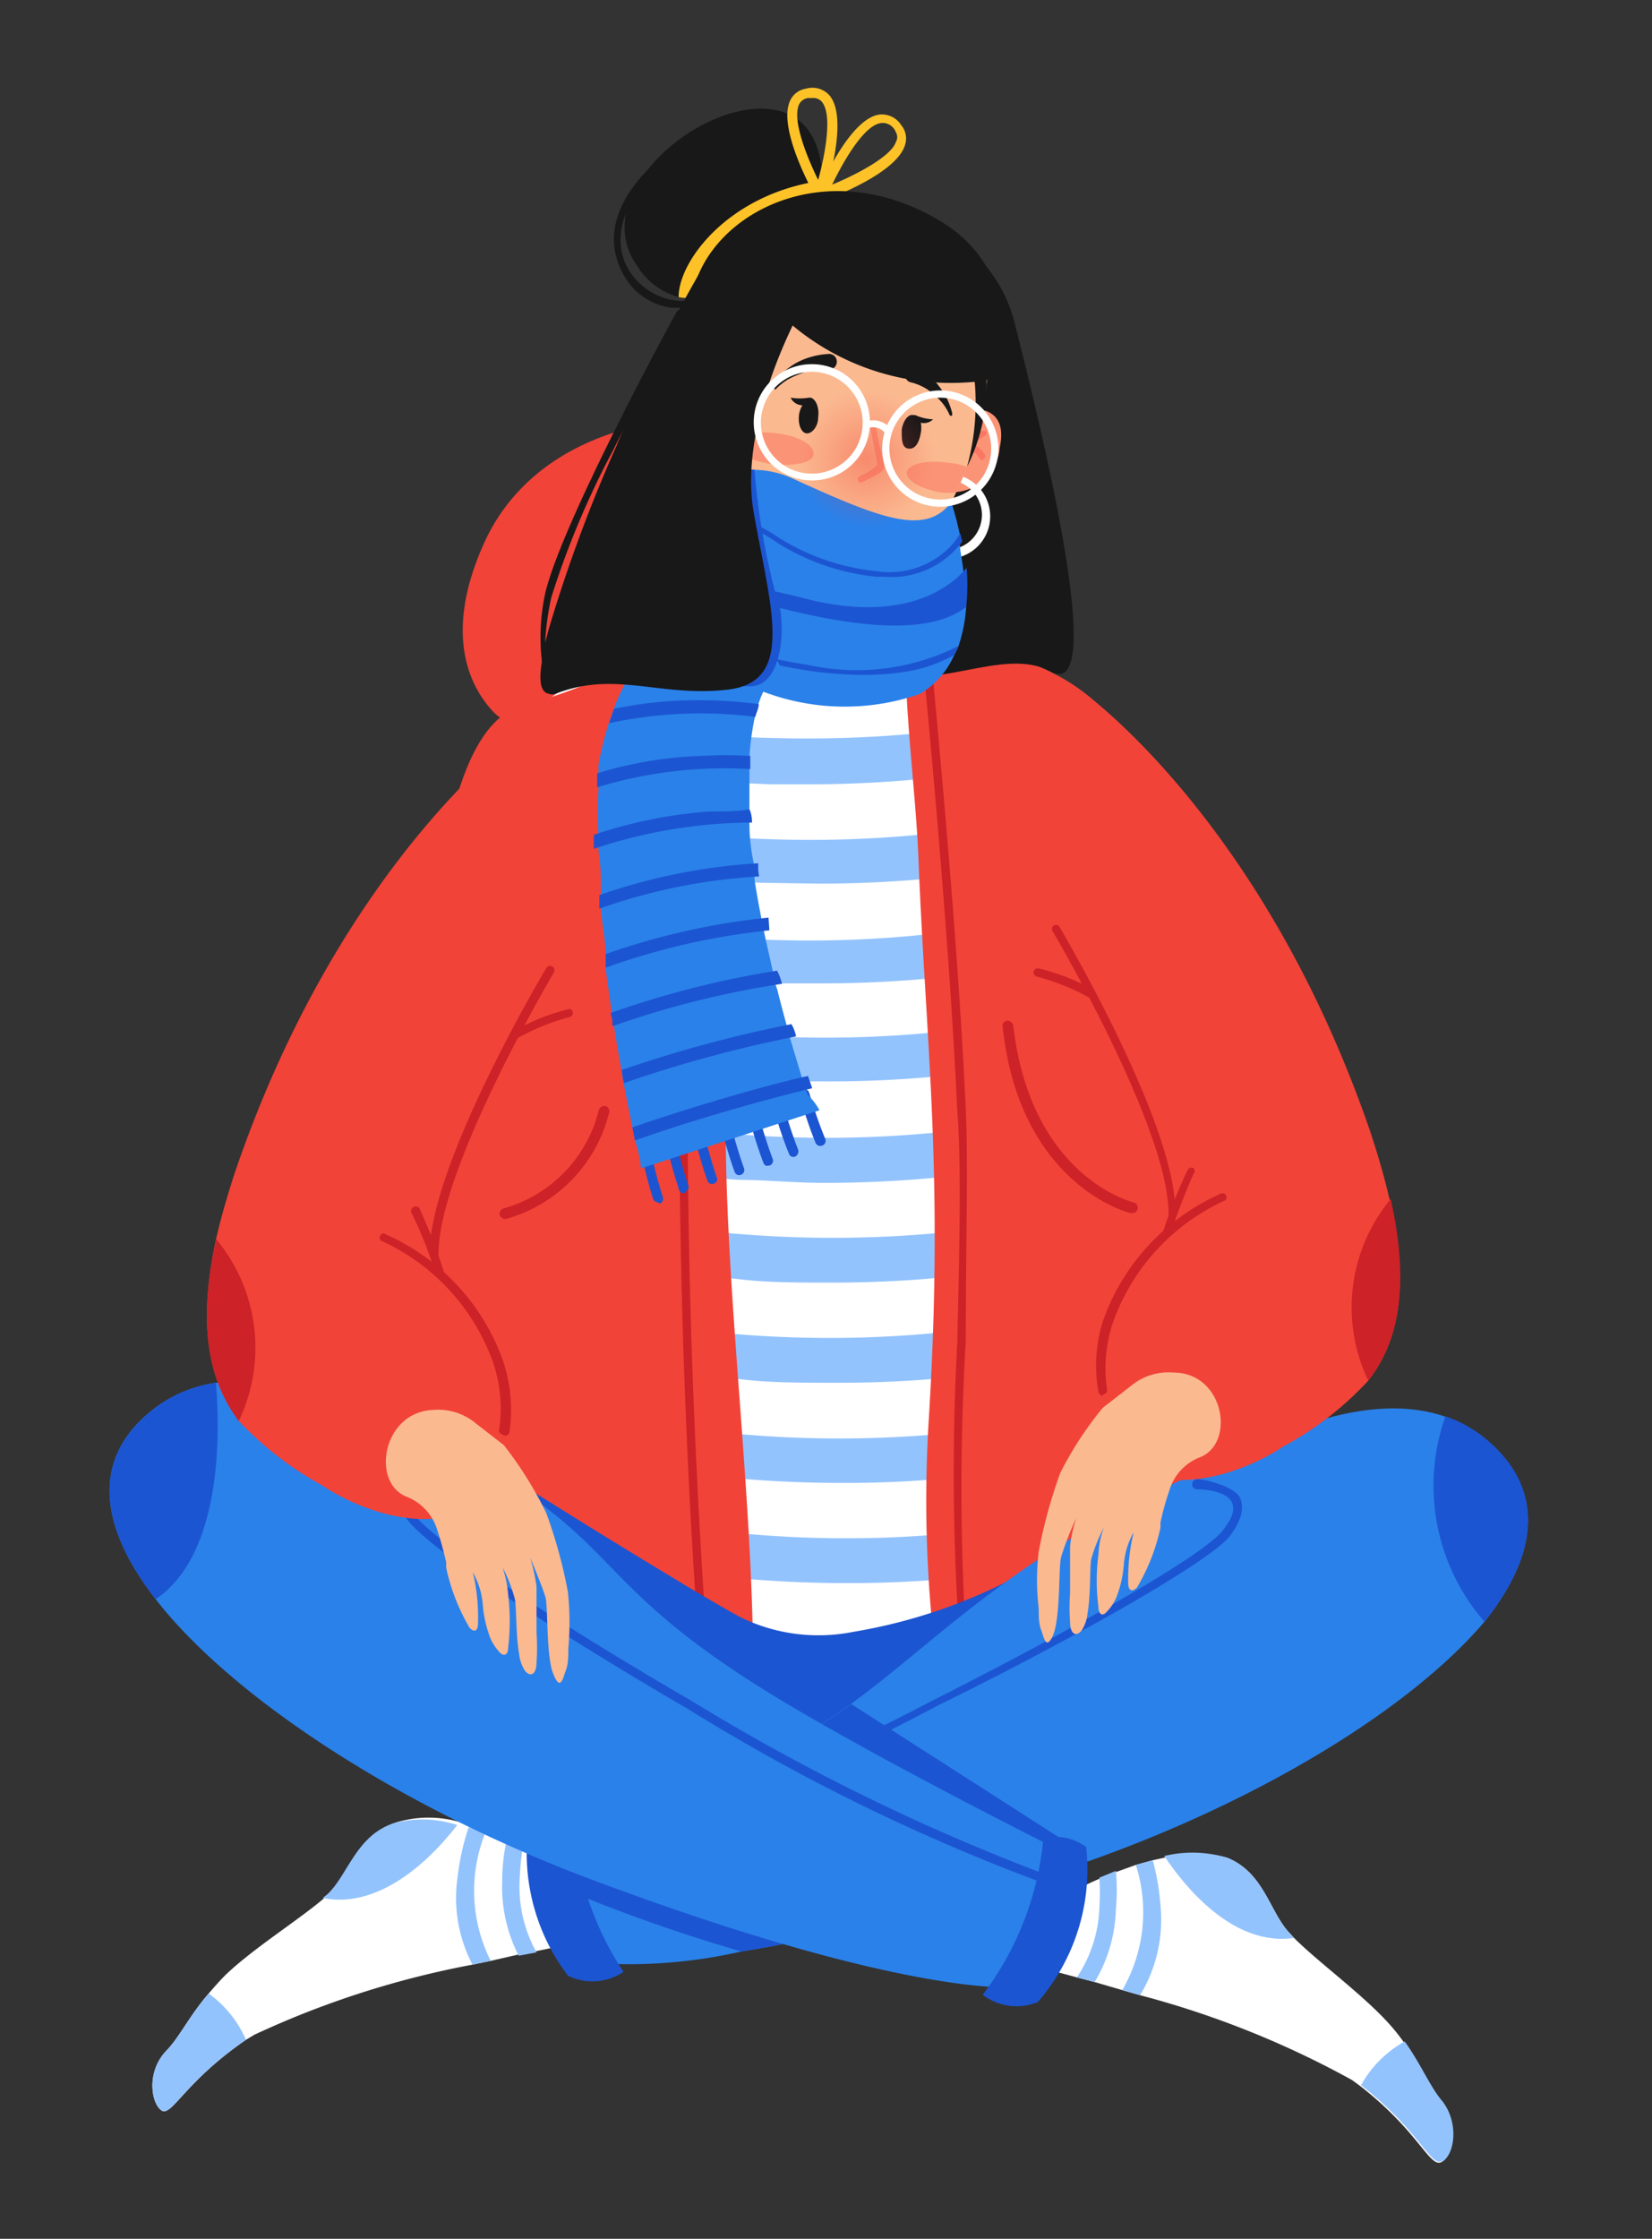 <svg xmlns="http://www.w3.org/2000/svg" xmlns:xlink="http://www.w3.org/1999/xlink" viewBox="0 0 38.95 52.75"><rect x="0" y="0" width="38.95" height="52.75" fill="#333333" stroke="none"/><defs><style>.cls-1{fill:#f24338;}.cls-2{fill:#fff;}.cls-3{fill:#93c3fd;}.cls-4{fill:#cc2228;}.cls-5{fill:#181818;}.cls-6{fill:#fdc228;}.cls-7{fill:#fbb990;}.cls-8{fill:#fb9476;}.cls-9{fill:#fa7764;}.cls-10{fill:#1c55d1;}.cls-11{fill:#2a81ea;}.cls-12{opacity:0.4;fill:url(#Degradado_sin_nombre_3);}</style><radialGradient id="Degradado_sin_nombre_3" cx="20.43" cy="10.8" r="1.63" gradientUnits="userSpaceOnUse"><stop offset="0" stop-color="#f24338"/><stop offset="0.18" stop-color="#f24338" stop-opacity="0.8"/><stop offset="0.59" stop-color="#f24338" stop-opacity="0.38"/><stop offset="0.87" stop-color="#f24338" stop-opacity="0.11"/><stop offset="1" stop-color="#f24338" stop-opacity="0"/></radialGradient></defs><title>bg_load</title><g id="OBJECTS"><path class="cls-1" d="M12.34,17.11a1.12,1.12,0,0,1-.72-.35c-.5-.54-1.21-1.77-.19-4,1.89-4.09,8.81-3.48,10.46-.51,1.17,2.11,2.34,2.53,1.71,3.17S15.79,17.39,12.34,17.11Z"/><path class="cls-2" d="M24.53,41.65h0c-1.5.22-3,.42-4.53.54l-.27,0a28.73,28.73,0,0,1-4.82,0c-.52,0-1-.12-1.56-.22a2.17,2.17,0,0,1-1.75-2.46c.18-1.09.29-2.12.37-3.09L12,36c.08-1.14.1-2.18.11-3.13V32c0-.22,0-.43,0-.64v-.06c0-.72,0-1.36,0-1.93v-.08c0-.12,0-.23,0-.35s0-.22,0-.33c0-.31,0-.6,0-.88v-.69c0-.24,0-.46,0-.67s0-.14,0-.21l0-.35c0-.07,0-.14,0-.21v-.26l0-.13A1.94,1.94,0,0,0,12,25c0-.38-.08-.78-.12-1.19,0-.12,0-.25-.05-.38l-.06-.61c0-.13,0-.26-.05-.39A35,35,0,0,1,11.4,18c.13-1,5.13-3.76,5.13-3.76l3-.09s4.21,1.69,5,2.72h0a2.44,2.44,0,0,1,.35,1A9.61,9.61,0,0,1,25,19.14c0,.34,0,.7,0,1.09s-.05.85-.09,1.3l0,.41c0,.14,0,.27,0,.42l0,.27c0,.25,0,.49,0,.75,0,.08,0,.16,0,.24s0,.11,0,.16,0,.11,0,.16h0a.76.76,0,0,1,0,.15.92.92,0,0,1,0,.16c0,.1,0,.2,0,.3s0,.16,0,.24v.05c0,.05,0,.11,0,.16v0h0a1.48,1.48,0,0,1,0,.21v.26a.49.49,0,0,1,0,.12v.69c0,.24,0,.49,0,.75v.33c0,.12,0,.24,0,.36s0,.5,0,.77v.16a2.17,2.17,0,0,1,0,.26c0,.12,0,.25,0,.37l0,.43c0,.2,0,.4,0,.61a.77.77,0,0,1,0,.15l0,.25c0,.06,0,.11,0,.16V31c0,.12,0,.26.06.39v0l0,.21.06.4,0,.12q.06.35.12.72s0,.08,0,.13,0,.19.05.29c.06.34.12.69.19,1s.15.83.24,1.25.13.69.21,1c.16.81.33,1.62.5,2.4A2.15,2.15,0,0,1,24.53,41.65Z"/><path class="cls-3" d="M24.88,17.87a28.1,28.1,0,0,1-5.83.61l-.83,0A24.78,24.78,0,0,1,14.05,18l.12-.52.12-.52h0a22.6,22.6,0,0,0,4,.43,27.73,27.73,0,0,0,6.24-.54h0A2.44,2.44,0,0,1,24.88,17.87Z"/><path class="cls-3" d="M25,19.14c0,.34,0,.7,0,1.09a27.52,27.52,0,0,1-5.75.59L18,20.8a23.2,23.2,0,0,1-4.15-.49l.24-1a23.8,23.8,0,0,0,4,.46A27.07,27.07,0,0,0,25,19.14Z"/><path class="cls-3" d="M24.82,21.53l0,.41c0,.14,0,.27,0,.42l0,.27a27.67,27.67,0,0,1-5.46.54c-.51,0-1,0-1.41,0a23.11,23.11,0,0,1-4.15-.53l.25-1a22.24,22.24,0,0,0,4,.5A26.44,26.44,0,0,0,24.82,21.53Z"/><path class="cls-3" d="M24.65,23.94h0a.76.76,0,0,1,0,.15.92.92,0,0,1,0,.16c0,.1,0,.2,0,.3s0,.16,0,.24v.05c0,.05,0,.11,0,.16v0a27.46,27.46,0,0,1-5.21.48c-.62,0-1.19,0-1.7-.05a22.83,22.83,0,0,1-4.14-.57l.26-1h0s.42.1,1.11.22a26.1,26.1,0,0,0,2.86.32A26.85,26.85,0,0,0,24.65,23.94Z"/><path class="cls-3" d="M24.59,27.07c0-.26,0-.51,0-.75a26.79,26.79,0,0,1-7,.42,22.68,22.68,0,0,1-4-.58l-.14.51-.14.51a23.06,23.06,0,0,0,4.14.62c.59,0,1.26.07,2,.07a27.56,27.56,0,0,0,5.08-.47Zm-10.93-.91-.14.51.14-.51Z"/><path class="cls-3" d="M24.69,29.75a27.23,27.23,0,0,1-5.07.47c-.84,0-1.61,0-2.27-.09a25.65,25.65,0,0,1-4.14-.65l.15-.51.14-.51h0a24.62,24.62,0,0,0,4,.62,26.9,26.9,0,0,0,7.17-.39,2.17,2.17,0,0,1,0,.26c0,.12,0,.25,0,.37Z"/><path class="cls-3" d="M25,32.07a26.65,26.65,0,0,1-5.23.51c-1,0-1.83,0-2.57-.12a23.6,23.6,0,0,1-4.12-.69l.29-1h0a22.73,22.73,0,0,0,3.95.66A26.68,26.68,0,0,0,24.82,31c0,.12,0,.26.06.39v0l0,.21Z"/><path class="cls-3" d="M25.37,34.37a26.14,26.14,0,0,1-5.52.57c-1.07,0-2-.06-2.85-.14a23.84,23.84,0,0,1-4.12-.74l.3-1a24.93,24.93,0,0,0,3.95.7,26.62,26.62,0,0,0,8.05-.42C25.24,33.67,25.3,34,25.37,34.37Z"/><path class="cls-3" d="M25.82,36.66A26.39,26.39,0,0,1,20,37.3a28.28,28.28,0,0,1-3.14-.17,23.84,23.84,0,0,1-4.11-.78l.16-.5.16-.51h0a23,23,0,0,0,3.94.74,26.37,26.37,0,0,0,8.64-.46C25.67,36,25.74,36.31,25.82,36.66Z"/><path class="cls-1" d="M17.75,40.23c.1-4.37-.65-9.45-.64-13.81,0-3.92.29-7.8.29-11.72a5,5,0,0,0-1.34.23,12.47,12.47,0,0,1-3.8,1.71c-2.74.89-2.23,11-2.06,16.68s.1,9.25,5.49,9.94c.5.07,1,.12,1.49.17C17.18,42.14,17.72,41.52,17.75,40.23Z"/><path class="cls-4" d="M11.91,28.72a.14.14,0,0,1-.13-.1.13.13,0,0,1,.1-.15,3.2,3.2,0,0,0,2.24-2.32.14.14,0,0,1,.16-.09.13.13,0,0,1,.08.16,3.46,3.46,0,0,1-2.43,2.5Z"/><path class="cls-4" d="M16.61,39.37a.1.1,0,0,1-.1-.1,182.35,182.35,0,0,1-.24-23,.1.1,0,0,1,.19,0,182.08,182.08,0,0,0,.25,23,.11.11,0,0,1-.1.11Z"/><path class="cls-1" d="M27.1,20.6c.13-4-1.81-5.09-5.69-5.67h0a12.26,12.26,0,0,0,0,2c.07,1.06.19,2.12.24,3.18.17,4.45.61,7.47.25,13.3-.27,4.39.43,6.69.56,10a6.51,6.51,0,0,0,5-3C29.42,37,27,24.64,27.1,20.6Z"/><path class="cls-4" d="M26.64,28.58h0s-2.6-.64-3-4.39a.12.12,0,0,1,.11-.14.14.14,0,0,1,.14.11c.41,3.58,2.82,4.17,2.84,4.17a.13.13,0,0,1,0,.25Z"/><path class="cls-4" d="M22.71,38.65a.1.1,0,0,1-.09-.08,56.68,56.68,0,0,1-.05-6.93c.05-2.18.1-4.23,0-5.47-.19-4.2-.76-10.06-.77-10.12a.1.1,0,0,1,.09-.1A.09.09,0,0,1,22,16c0,.06.58,5.93.77,10.13.06,1.24,0,3.3,0,5.48a58.56,58.56,0,0,0,0,6.89.1.1,0,0,1-.08.12Z"/><path class="cls-5" d="M19.19,5.68l-1.91.69S16.71,7.16,16,7a1.69,1.69,0,0,1-1-.77c-1.16-1.69,1.64-4,3.32-3.63.83.19,1.05.94,1.07,1.65A5.41,5.41,0,0,1,19.19,5.68Z"/><path class="cls-6" d="M19.19,5.68l-1.91.69S16.71,7.16,16,7c0-.88,1.23-2.47,3.43-2.75A5.41,5.41,0,0,1,19.19,5.68Z"/><path class="cls-6" d="M19.32,4.68a.11.11,0,0,1-.1-.06c-.09-.16-.89-1.62-.59-2.25A.49.49,0,0,1,19,2.09a.54.54,0,0,1,.55.15c.47.53-.05,2.17-.11,2.36a.13.13,0,0,1-.11.08Zm-.16-2.37h-.11a.28.28,0,0,0-.21.15c-.17.37.19,1.25.45,1.78.16-.58.35-1.55.08-1.85A.26.26,0,0,0,19.16,2.31Z"/><path class="cls-6" d="M19.35,4.69a.09.09,0,0,1-.08,0,.14.14,0,0,1,0-.13c.08-.18.76-1.76,1.46-1.86a.54.54,0,0,1,.52.25.49.49,0,0,1,.09.46c-.19.67-1.74,1.25-1.91,1.31ZM20.77,2.9h0c-.4.05-.89.91-1.15,1.45.54-.22,1.39-.66,1.5-1a.23.23,0,0,0,0-.24A.33.33,0,0,0,20.77,2.9Z"/><path class="cls-5" d="M15.82,7.25a1.52,1.52,0,0,1-1.18-.9c-.69-1.45,1-2.67,1-2.68a.07.07,0,0,1,.11,0,.07.07,0,0,1,0,.1S14.14,5,14.78,6.28A1.53,1.53,0,0,0,16.66,7a.06.06,0,0,1,.09,0s0,.08-.05.1A2.08,2.08,0,0,1,15.82,7.25Z"/><path class="cls-5" d="M21.34,7.42s.74,3.13-.29,5.15-2.07,2.57-.59,3.2,3.17-.57,4.31.05c1.36.75-.17-5.55-.85-8.22s-4-3-4-3Z"/><path class="cls-5" d="M23.31,9.67s1.33-3-1.17-4.48-5-.35-5.68,1.3a2.61,2.61,0,0,0,.36,2.74Z"/><path class="cls-7" d="M19,16.1a1,1,0,0,0,1.23-.36l.15-1.29.09-.75,0-.11-.33,0-2.44-.7-.33,1.55-.16.73A3.64,3.64,0,0,0,19,16.1Z"/><path class="cls-5" d="M20.41,14.45a5.25,5.25,0,0,1-3,0h0l.34-1.54,2.44.7.33,0,0,.11Z"/><path class="cls-8" d="M22.4,9.69s1.45-.42,1.17.86a1.13,1.13,0,0,1-1.67.91Z"/><path class="cls-2" d="M21.36,12a1,1,0,1,0,1.34-.77h0c-.07,0-.08.07-.09.13a.82.82,0,1,1-1.09.65.79.79,0,0,1,.28-.5l.12-.09a.43.43,0,0,1-.11-.12l-.11.09A.93.93,0,0,0,21.36,12Z"/><path class="cls-9" d="M22.57,11.05h0A.08.08,0,0,1,22.5,11a1.3,1.3,0,0,1,.64-.85s.09,0,.1,0a.08.08,0,0,1,0,.11,1.1,1.1,0,0,0-.55.74A.08.08,0,0,1,22.57,11.05Z"/><path class="cls-9" d="M23.08,10.78a.05.05,0,0,1,0,0,.31.31,0,0,0-.24-.16.08.08,0,1,1,0-.16.47.47,0,0,1,.37.24.07.07,0,0,1,0,.1A.07.07,0,0,1,23.08,10.78Z"/><path class="cls-7" d="M23.2,9.51A8.58,8.58,0,0,1,22.8,11c-.08.21-.17.41-.26.61C21.9,13,21,14,20.25,14.05a3,3,0,0,1-3.12-1.94,3.42,3.42,0,0,1-.27-.9c0-.05,0-.1,0-.15a16.1,16.1,0,0,1,.21-3.82c.95-1.42,3-1,4.18-.84S23.61,7.18,23.2,9.51Z"/><path class="cls-8" d="M19.93,13.24a.92.92,0,0,1-.4-.16.08.08,0,0,1,0-.11.08.08,0,0,1,.11,0,.79.79,0,0,0,.36.12.93.93,0,0,0,.38,0,.07.07,0,0,1,.1,0s0,.08-.05.1a1.15,1.15,0,0,1-.45,0Z"/><path class="cls-10" d="M15.52,28.33a.13.13,0,0,1-.12-.08,9.8,9.8,0,0,1-.29-1.15A.12.12,0,0,1,15.2,27a.12.12,0,0,1,.14.09,10.05,10.05,0,0,0,.29,1.12.12.12,0,0,1-.08.15Z"/><path class="cls-10" d="M16.15,28.11A.12.12,0,0,1,16,28a11.71,11.71,0,0,1-.31-1.14.12.12,0,0,1,.09-.14.13.13,0,0,1,.15.09,8.9,8.9,0,0,0,.3,1.12.12.12,0,0,1-.08.15Z"/><path class="cls-10" d="M16.79,27.9a.12.12,0,0,1-.11-.08,8.25,8.25,0,0,1-.32-1.14.11.11,0,0,1,.09-.14.13.13,0,0,1,.14.09,10,10,0,0,0,.31,1.11.11.11,0,0,1-.07.15Z"/><path class="cls-10" d="M17.43,27.69a.12.12,0,0,1-.11-.08c-.19-.52-.33-1.11-.34-1.13a.12.12,0,0,1,.09-.15.12.12,0,0,1,.14.09s.15.6.33,1.1a.12.12,0,0,1-.07.16Z"/><path class="cls-10" d="M18.07,27.47A.12.12,0,0,1,18,27.4c-.2-.52-.35-1.11-.36-1.13a.13.13,0,0,1,.09-.15.12.12,0,0,1,.14.09s.16.6.35,1.1a.12.12,0,0,1-.07.15Z"/><path class="cls-10" d="M18.71,27.26a.11.11,0,0,1-.11-.08,9,9,0,0,1-.37-1.12.12.12,0,0,1,.08-.15.13.13,0,0,1,.15.09s.16.59.36,1.09a.14.14,0,0,1-.07.16Z"/><path class="cls-10" d="M19.35,27a.12.12,0,0,1-.12-.07c-.21-.51-.37-1.09-.38-1.12a.12.12,0,0,1,.08-.15.13.13,0,0,1,.15.09s.17.59.38,1.09a.12.12,0,0,1-.07.15Z"/><path class="cls-11" d="M22.78,14.3a3.66,3.66,0,0,1-.18.92,2,2,0,0,1-.1.21h0a2,2,0,0,1-.81.92,5.41,5.41,0,0,1-4-.18h0L17.27,16l-.33-.19a2.85,2.85,0,0,1-1.43-2.12c0-.06,0-.13,0-.19a4.33,4.33,0,0,1,.15-1.41l0-.07a4.48,4.48,0,0,1,.23-.63A5.23,5.23,0,0,1,17,11.07a3.43,3.43,0,0,1,.79,0,2.24,2.24,0,0,1,.91.21c2.07.94,3.12,1.36,3.73.55,0,0,.1.3.2.76a1.77,1.77,0,0,0,0,.2c0,.19.06.41.08.63A4.71,4.71,0,0,1,22.78,14.3Z"/><path class="cls-10" d="M22.69,12.75a1.13,1.13,0,0,1-.1.13,2.07,2.07,0,0,1-1.73.71h-.18a5.38,5.38,0,0,1-2.35-.8,3.79,3.79,0,0,0-2.68-.64v-.07l0-.06h0a3.91,3.91,0,0,1,2.73.66,5.37,5.37,0,0,0,2.3.78,2,2,0,0,0,1.79-.65,1.84,1.84,0,0,0,.17-.25A1.77,1.77,0,0,0,22.69,12.75Z"/><path class="cls-10" d="M22.6,15.22a2,2,0,0,1-.1.21h0a3.42,3.42,0,0,1-1.24.41,6.09,6.09,0,0,1-.88.06,9.08,9.08,0,0,1-1.33-.1,14.66,14.66,0,0,1-2.64-.67l.05-.13a13.57,13.57,0,0,0,2.61.67A5.34,5.34,0,0,0,22.6,15.22Z"/><path class="cls-11" d="M19.32,26.16l-4.21,1.37s0-.25-.14-.66l-.06-.31c-.06-.29-.13-.65-.2-1a2.87,2.87,0,0,1-.05-.31c-.06-.32-.12-.68-.18-1.05,0-.1,0-.2-.05-.31l-.15-1.05c0-.11,0-.21,0-.32,0-.36-.08-.72-.11-1.07l0-.32c0-.37,0-.74-.06-1.09v-.33a10.19,10.19,0,0,1,0-1.12q0-.18,0-.33l0-.23a7.36,7.36,0,0,1,.23-.95l.12-.34a3.75,3.75,0,0,1,2.31-2.34,2.22,2.22,0,0,1,1.63,1.32,2.15,2.15,0,0,0-.53.91c0,.1-.06.2-.08.3a6.22,6.22,0,0,0-.12.92c0,.1,0,.2,0,.31,0,.3,0,.62,0,.95,0,.1,0,.21,0,.31q0,.48.12,1c0,.11,0,.21,0,.31.05.32.11.65.18,1l.06.3c.07.33.15.65.22,1,0,.1.05.2.08.3.08.33.17.65.25.95,0,.1.06.2.08.29l.28.93.1.29C19.25,26,19.32,26.16,19.32,26.16Z"/><path class="cls-10" d="M17.89,16.59c0,.1-.06.2-.08.3a10.26,10.26,0,0,0-3.45.15l.12-.34a9.38,9.38,0,0,1,1.86-.2A10.66,10.66,0,0,1,17.89,16.59Z"/><path class="cls-10" d="M17.69,17.81c0,.1,0,.2,0,.31a10.35,10.35,0,0,0-3.61.43q0-.18,0-.33a9.55,9.55,0,0,1,2.45-.41A10.78,10.78,0,0,1,17.69,17.81Z"/><path class="cls-10" d="M17.73,19.38A11.92,11.92,0,0,0,14,20v-.33a11,11,0,0,1,2.72-.55c.35,0,.67,0,.95-.05C17.72,19.17,17.73,19.28,17.73,19.38Z"/><path class="cls-10" d="M17.9,20.65a13.59,13.59,0,0,0-3.77.76l0-.32a13.85,13.85,0,0,1,3.75-.75C17.87,20.45,17.88,20.55,17.9,20.65Z"/><path class="cls-10" d="M18.14,21.92a16.4,16.4,0,0,0-3.86.88c0-.11,0-.21,0-.32a16.62,16.62,0,0,1,3.84-.86Z"/><path class="cls-10" d="M18.44,23.18a21.78,21.78,0,0,0-4,1c0-.1,0-.2-.05-.31a22.26,22.26,0,0,1,3.93-1C18.39,23,18.41,23.08,18.44,23.18Z"/><path class="cls-10" d="M18.77,24.42a30.3,30.3,0,0,0-4.06,1.1,2.87,2.87,0,0,1-.05-.31,30.3,30.3,0,0,1,4-1.08C18.72,24.23,18.75,24.33,18.77,24.42Z"/><path class="cls-10" d="M19.15,25.64c-1,.24-2.65.69-4.18,1.23l-.06-.31c1.52-.52,3.19-1,4.14-1.21Z"/><path class="cls-10" d="M17.65,16.17h-.1a.56.56,0,0,1-.28-.17c-.72-.78-.91-3.86-.91-3.86A4,4,0,0,1,17,11.07a3.43,3.43,0,0,1,.79,0A16.33,16.33,0,0,0,18.29,14C18.55,14.53,18.51,16.22,17.65,16.17Z"/><path class="cls-10" d="M22.78,14.3c-1.05.82-3.36.35-5.46-.27a9.11,9.11,0,0,0-1.81-.35c0-.06,0-.13,0-.19a24,24,0,0,1,3.66.66c2.25.51,3.28-.36,3.62-.77A4.71,4.71,0,0,1,22.78,14.3Z"/><path class="cls-5" d="M21.26,10.13c0,.23,0,.42.16.44s.25-.14.29-.37a.64.64,0,0,0,0-.24A.31.31,0,0,0,22,9.88a1.13,1.13,0,0,1-.42-.1h-.05C21.42,9.75,21.29,9.91,21.26,10.13Z"/><path class="cls-5" d="M21.55,9.77h0Z"/><path class="cls-8" d="M22.8,11c-.08.21-.17.41-.26.61l-.31,0c-.5-.07-.87-.29-.85-.48s.45-.3.95-.23A1.71,1.71,0,0,1,22.8,11Z"/><path class="cls-8" d="M19.18,10.7c0,.2-.46.3-1,.23s-.88-.29-.85-.49.46-.3,1-.23S19.2,10.5,19.18,10.7Z"/><path class="cls-7" d="M17.12,9.44A.49.49,0,0,0,16.91,9c-.38-.28-.89-.43-1.14.07-.47.93.38,2.18,1.12,2Z"/><path class="cls-8" d="M17.27,11l0,0a.38.38,0,0,1-.13.09.82.82,0,0,1-.24.1c0-.05,0-.1,0-.15L17,11l.14-.09.05,0a.06.06,0,0,1,.09,0A.09.09,0,0,1,17.27,11Z"/><path class="cls-8" d="M16.56,10.4a.08.08,0,0,1-.07-.08,1.27,1.27,0,0,0-.38-1,.08.08,0,1,1,.1-.12,1.4,1.4,0,0,1,.44,1.09.08.08,0,0,1-.08.08Z"/><path class="cls-8" d="M16.06,10s0,0,0,0a.08.08,0,0,1,0-.11.56.56,0,0,1,.48-.13.08.08,0,0,1,.05.1.07.07,0,0,1-.09.05.45.45,0,0,0-.34.1Z"/><path class="cls-8" d="M20.29,11.37a.09.09,0,0,1-.07-.06.11.11,0,0,1,.05-.09,1.44,1.44,0,0,0,.41-.26c0-.14-.13-.71-.17-.92a.08.08,0,0,1,.06-.09h0a.07.07,0,0,1,.09.06c0,.22.16.82.18.94s0,.16-.51.41Zm.39-.4Z"/><path class="cls-5" d="M19.29,9.84c0,.22-.16.39-.28.37s-.2-.21-.17-.44a.53.53,0,0,1,.08-.22.32.32,0,0,1-.28-.18,1.35,1.35,0,0,0,.43,0h.05C19.25,9.42,19.32,9.62,19.29,9.84Z"/><path class="cls-5" d="M19.12,9.4h0Z"/><path class="cls-5" d="M22.39,9.78a1.2,1.2,0,0,0-.16-.27A1.61,1.61,0,0,0,22,9.28a1.1,1.1,0,0,0-.25-.17,1.25,1.25,0,0,0-.27-.1h0a.17.17,0,0,1-.13-.22.19.19,0,0,1,.22-.14l0,0a1.5,1.5,0,0,1,.32.19,1.52,1.52,0,0,1,.25.26,1.66,1.66,0,0,1,.19.3,1.85,1.85,0,0,1,.12.33s0,.05,0,.06a.05.05,0,0,1-.05,0Z"/><path class="cls-5" d="M18.16,9.1a1.8,1.8,0,0,1,.26-.29,2.43,2.43,0,0,1,.32-.24,1.61,1.61,0,0,1,.38-.16,1.85,1.85,0,0,1,.41-.07.18.18,0,0,1,.2.17.19.19,0,0,1-.17.2h0a1.93,1.93,0,0,0-.34,0,1.35,1.35,0,0,0-.33.09,2,2,0,0,0-.33.15,1.56,1.56,0,0,0-.28.23h0a0,0,0,0,1-.07-.07Z"/><path class="cls-5" d="M18.07,7.07A5.82,5.82,0,0,0,22.93,9c1.84-.05.25-2.92-2.49-3.08S18.07,7.07,18.07,7.07Z"/><path class="cls-5" d="M22.94,8.65A5.67,5.67,0,0,1,22.8,11a4.3,4.3,0,0,0,.45-2.22C23.05,7.9,22.94,8.65,22.94,8.65Z"/><path class="cls-5" d="M19,7.07s-1.62,2.77-1.23,5,1,4-.62,4.18-2.64-.46-4.06.1h0l0,0-.1,0c-.25,0-.3-.29-.2-.84,0-.19.08-.41.14-.66a35.24,35.24,0,0,1,1.59-4.31C15,9.38,15.54,8.19,16,7.32c.17-.32.33-.6.46-.83,1.47-2.4,4.74-1.73,4.74-1.73Z"/><path class="cls-5" d="M16.1,7.42S15.26,9,14.46,10.6A20.29,20.29,0,0,0,13,14.07a6,6,0,0,0-.13.84,3.05,3.05,0,0,0,.2,1.45l0,0-.1,0a2.29,2.29,0,0,1-.2-.84A4.92,4.92,0,0,1,12.85,14c.37-1.64,3-6.48,3.12-6.68a0,0,0,0,1,0,0,.09.09,0,0,1,.07,0A.07.07,0,0,1,16.1,7.42Z"/><path class="cls-12" d="M20.91,9a1.78,1.78,0,0,0-2.27,1.41A2,2,0,0,0,21,13C22.09,12.76,22.82,9.29,20.91,9Z"/><path class="cls-2" d="M19.14,11.32A1.37,1.37,0,1,1,20.51,10,1.36,1.36,0,0,1,19.14,11.32Zm0-2.56a1.2,1.2,0,1,0,1.2,1.2A1.2,1.2,0,0,0,19.14,8.76Z"/><path class="cls-2" d="M22.17,11.94a1.37,1.37,0,1,1,1.37-1.37A1.38,1.38,0,0,1,22.17,11.94Zm0-2.57a1.2,1.2,0,1,0,1.2,1.2A1.2,1.2,0,0,0,22.17,9.37Z"/><path class="cls-2" d="M20.88,10.22a.36.36,0,0,0-.42-.13l-.06-.15a.52.52,0,0,1,.62.19Z"/><path class="cls-10" d="M23.05,41.58c-.38.27-.9,1.09-1.8,1.38-5.14,1.63-9.93-1.54-9.93-1.54a5.23,5.23,0,0,1,.36-3.59.5.5,0,0,1,0-.45l-2.26-4.2c.06,0,3.55,2.25,6.14,3.81h0c.74.45,1.41.85,1.91,1.12a4.18,4.18,0,0,0,2.64.34,12.65,12.65,0,0,0,3.58-1.16S28,34.72,29.12,34.8C30,34.87,26.87,39.61,23.05,41.58Z"/><path class="cls-2" d="M13.38,45.82l-.73.15-.42.08-.66.15-.43.09A21.58,21.58,0,0,0,6,47.94l-.2.12c-1.46,1-1.76,1.84-2,1.66s-.35-.91.12-1.4c.32-.33.54-.82,1-1.35.12-.14.25-.29.4-.44.67-.64,1.75-1.31,2.35-1.83l.11-.09c.49-.46.68-1.4,1.59-1.68a2.65,2.65,0,0,1,1.47,0l.27.07.39.14.49.21.38.19c.27.14.44.25.44.25Z"/><path class="cls-3" d="M10.78,43c-.53.69-1.76,2-3.17,1.72l.11-.09c.49-.46.68-1.4,1.59-1.68A2.65,2.65,0,0,1,10.78,43Z"/><path class="cls-3" d="M5.8,48.06c-1.46,1-1.76,1.84-2,1.66s-.35-.91.12-1.4c.32-.33.54-.82,1-1.35A2.65,2.65,0,0,1,5.8,48.06Z"/><path class="cls-3" d="M12.65,46l-.42.08a3.56,3.56,0,0,1-.39-1.75,4.55,4.55,0,0,1,.09-.9l.38.19a7,7,0,0,0-.06.72A3.16,3.16,0,0,0,12.65,46Z"/><path class="cls-3" d="M11.44,43.19l-.39-.14a5.78,5.78,0,0,0-.26,1.17,3.38,3.38,0,0,0,.35,2.07l.43-.09A3.67,3.67,0,0,1,11.44,43.19Z"/><path class="cls-11" d="M35,38.21C33,40.56,28.71,43,24.07,44.37c-1.61.49-3,.85-4.17,1.12-.93.22-1.73.38-2.42.49a12,12,0,0,1-3.64.26s-1.65-.53-.94-3.19a30.15,30.15,0,0,0,5.53-1.91,11.43,11.43,0,0,0,1.35-.79l.28-.2c2.25-1.64,4.16-3.88,9.22-5.89,0,0,2.64-1.61,4.77-.89a3.09,3.09,0,0,1,.89.48C36.48,35.06,36.27,36.62,35,38.21Z"/><path class="cls-10" d="M25.53,43.65l-1,.14-6.09-2.65a11.43,11.43,0,0,0,1.35-.79l.28-.2Z"/><path class="cls-10" d="M19.9,45.49c-.93.22-1.73.38-2.42.49a38.91,38.91,0,0,1-4.27-1.51l.16-1.2Z"/><path class="cls-10" d="M35,38.21a4.88,4.88,0,0,1-.92-4.84,3.09,3.09,0,0,1,.89.48C36.48,35.06,36.27,36.62,35,38.21Z"/><path class="cls-10" d="M13.16,43.84a46.61,46.61,0,0,0,8.92-3.64c3-1.47,6.39-3.36,6.91-4,.28-.37.36-.68.24-.92s-.76-.42-1-.43a.12.12,0,0,0-.12.12h0a.11.11,0,0,0,.11.12c.26,0,.71.07.82.3s-.06.47-.21.67c-.42.55-3.3,2.22-6.83,4a49.25,49.25,0,0,1-8.86,3.62Z"/><path class="cls-10" d="M13.51,42.71a7.16,7.16,0,0,0,1.19,3.75,1.31,1.31,0,0,1-1.31.09,4.77,4.77,0,0,1-.9-3.71A1.15,1.15,0,0,1,13.51,42.71Z"/><path class="cls-2" d="M24.68,46.4l.71.19.42.11.65.19.42.12a21.81,21.81,0,0,1,5,2l.19.14c1.39,1.08,1.64,1.94,1.92,1.79s.4-.89,0-1.41c-.3-.35-.49-.85-.89-1.41a4.66,4.66,0,0,0-.37-.46c-.63-.69-1.65-1.43-2.22-2l-.1-.11c-.47-.48-.6-1.43-1.48-1.78a2.83,2.83,0,0,0-1.48,0l-.27.06-.4.11-.5.18-.39.16c-.28.12-.46.22-.46.22Z"/><path class="cls-3" d="M27.45,43.73c.49.73,1.63,2.14,3.06,1.93l-.1-.11c-.47-.48-.6-1.43-1.48-1.78A2.83,2.83,0,0,0,27.45,43.73Z"/><path class="cls-3" d="M32.09,49.13c1.39,1.08,1.64,1.94,1.92,1.79s.4-.89,0-1.41c-.3-.35-.49-.85-.89-1.41A2.63,2.63,0,0,0,32.09,49.13Z"/><path class="cls-3" d="M25.39,46.59l.42.11a3.52,3.52,0,0,0,.5-1.72,5,5,0,0,0,0-.9l-.39.16a5.59,5.59,0,0,1,0,.72A3.15,3.15,0,0,1,25.39,46.59Z"/><path class="cls-3" d="M26.46,46.89l.42.12a3.41,3.41,0,0,0,.49-2,5.89,5.89,0,0,0-.19-1.18l-.4.11A3.66,3.66,0,0,1,26.46,46.89Z"/><path class="cls-11" d="M25.19,43.7c.53,2.71-1.14,3.12-1.14,3.12s-2.5.31-10.09-2.53c-4.38-1.64-8.42-4.21-10.29-6.61-1.37-1.76-1.57-3.44.13-4.61a3.17,3.17,0,0,1,1.29-.49,8.47,8.47,0,0,1,4.58,1.08c5.12,2.45,3.84,3.28,8.1,6C20.21,41.22,25.19,43.7,25.19,43.7Z"/><path class="cls-10" d="M5.09,32.58c.08.92.22,4-1.42,5.1-1.37-1.76-1.57-3.44.13-4.61A3.17,3.17,0,0,1,5.09,32.58Z"/><path class="cls-10" d="M24.88,44.47a46.52,46.52,0,0,1-8.67-4.21c-2.86-1.66-6.15-3.77-6.63-4.49-.26-.39-.31-.7-.18-.93s.79-.37,1-.36a.11.11,0,0,1,.11.13h0a.12.12,0,0,1-.12.1c-.26,0-.7,0-.84.25s0,.47.18.68c.38.58,3.13,2.44,6.55,4.42a49.4,49.4,0,0,0,8.6,4.19Z"/><path class="cls-10" d="M24.6,43.32A7.19,7.19,0,0,1,23.17,47a1.31,1.31,0,0,0,1.3.17,4.77,4.77,0,0,0,1.14-3.65A1.17,1.17,0,0,0,24.6,43.32Z"/><path class="cls-1" d="M32.26,32.53a7.66,7.66,0,0,1-2,1.55c-1.5,1-4.53,1.63-4.3-1.81s2.83-2.05.92-8.09a55.3,55.3,0,0,1-1.38-7.9s4.27,3,6.81,10.39c.19.58.34,1.1.45,1.58C33.28,30.44,32.91,31.7,32.26,32.53Z"/><path class="cls-4" d="M32.26,32.53a4,4,0,0,1,.53-4.28C33.28,30.44,32.91,31.7,32.26,32.53Z"/><path class="cls-4" d="M26,32.88a.1.1,0,0,1-.1-.08A3.49,3.49,0,0,1,26,31.14a5.15,5.15,0,0,1,2.75-3,.11.11,0,0,1,.14,0,.1.1,0,0,1,0,.14,5,5,0,0,0-2.65,2.88,3.42,3.42,0,0,0-.14,1.57.1.1,0,0,1-.08.12Z"/><path class="cls-4" d="M27.54,29.13h-.05a.1.1,0,0,1-.06-.13A11.87,11.87,0,0,1,28,27.57a.11.11,0,0,1,.14-.05.1.1,0,0,1,0,.14,14.85,14.85,0,0,0-.54,1.4A.09.09,0,0,1,27.54,29.13Z"/><path class="cls-4" d="M27.65,28.68a.09.09,0,0,1-.1-.1c0-2-2.69-6.57-2.72-6.62a.1.1,0,0,1,0-.14.1.1,0,0,1,.14,0c.11.19,2.74,4.65,2.74,6.72A.09.09,0,0,1,27.65,28.68Z"/><path class="cls-4" d="M25.75,23.51l-.06,0a5.41,5.41,0,0,0-1.24-.5.1.1,0,0,1-.08-.12.1.1,0,0,1,.13-.07,5,5,0,0,1,1.31.52.12.12,0,0,1,0,.15A.12.12,0,0,1,25.75,23.51Z"/><path class="cls-7" d="M24.49,37.89c0,.18,0,.37.06.52s.1.45.25.18a1,1,0,0,0,.08-.23c.12-.54.08-1.47.14-1.68a7.09,7.09,0,0,1,.36-.92,3.1,3.1,0,0,0-.15.67c0,.24,0,.52,0,1.1a4.75,4.75,0,0,0,0,.69h0c0,.25.12.37.27.2a.89.89,0,0,0,.14-.4c.08-.45.05-1.08.09-1.29a4.1,4.1,0,0,1,.3-.75,2,2,0,0,0-.13.63,4.86,4.86,0,0,0,0,1.27c0,.14.08.2.16.13a1.12,1.12,0,0,0,.3-.48,2.72,2.72,0,0,0,.14-.7,1.83,1.83,0,0,1,.23-.73,4.64,4.64,0,0,0-.13,1.2c0,.17.09.23.21.1A4.73,4.73,0,0,0,27.36,36v-.06l0-.06h0a6.06,6.06,0,0,1,.21-.76,1.2,1.2,0,0,1,.71-.78c.86-.32.59-2-.61-2a1.38,1.38,0,0,0-1,.31l-.67.52h0A8.45,8.45,0,0,0,25,34.7a11.8,11.8,0,0,0-.51,1.86A5.59,5.59,0,0,0,24.49,37.89Z"/><path class="cls-1" d="M5.63,33.48A7.89,7.89,0,0,0,7.6,35c1.49,1,4.53,1.63,4.3-1.81s-2.83-2-.92-8.09a55.3,55.3,0,0,0,1.38-7.9s-4.28,3-6.81,10.39c-.19.58-.34,1.1-.45,1.58C4.61,31.39,5,32.64,5.63,33.48Z"/><path class="cls-4" d="M5.63,33.48A4,4,0,0,0,5.1,29.2C4.61,31.39,5,32.64,5.63,33.48Z"/><path class="cls-4" d="M11.91,33.83a.11.11,0,0,0,.1-.08,3.65,3.65,0,0,0-.14-1.66,5.14,5.14,0,0,0-2.76-3,.09.09,0,0,0-.13,0,.1.1,0,0,0,0,.14,5,5,0,0,1,2.65,2.88,3.42,3.42,0,0,1,.14,1.57.1.1,0,0,0,.08.12Z"/><path class="cls-4" d="M10.35,30.08h.05a.1.1,0,0,0,.06-.13,11.87,11.87,0,0,0-.55-1.43.11.11,0,1,0-.19.09,9.86,9.86,0,0,1,.55,1.4A.08.08,0,0,0,10.35,30.08Z"/><path class="cls-4" d="M10.24,29.63a.1.1,0,0,0,.1-.1c0-2,2.69-6.57,2.72-6.62a.1.1,0,1,0-.18-.1c-.11.18-2.75,4.65-2.75,6.72A.1.1,0,0,0,10.24,29.63Z"/><path class="cls-4" d="M12.14,24.46l.06,0a5.41,5.41,0,0,1,1.24-.5.1.1,0,0,0,0-.19,4.7,4.7,0,0,0-1.31.52.12.12,0,0,0,0,.15A.12.12,0,0,0,12.14,24.46Z"/><path class="cls-7" d="M13.4,38.84c0,.18,0,.37-.06.52s-.11.45-.25.18A1.12,1.12,0,0,1,13,39.3c-.12-.53-.08-1.46-.14-1.67s-.34-.89-.36-.93a4.34,4.34,0,0,1,.15.68c0,.24,0,.52,0,1.09a4.9,4.9,0,0,1,0,.7h0c0,.25-.12.37-.27.2a.89.89,0,0,1-.14-.4c-.08-.45-.06-1.08-.1-1.29a3.61,3.61,0,0,0-.29-.75,2.76,2.76,0,0,1,.13.63,5.33,5.33,0,0,1,0,1.27c0,.14-.08.2-.17.13a1.11,1.11,0,0,1-.29-.48,2.81,2.81,0,0,1-.14-.7,1.83,1.83,0,0,0-.23-.73,4.54,4.54,0,0,1,.12,1.2c0,.17-.08.23-.2.1a4.76,4.76,0,0,1-.55-1.41v-.06l0-.07h0c-.06-.26-.13-.52-.21-.76a1.22,1.22,0,0,0-.71-.78c-.86-.32-.59-2,.61-2.05a1.38,1.38,0,0,1,1,.31l.67.52h0a9,9,0,0,1,1,1.6,11.52,11.52,0,0,1,.51,1.86A6.92,6.92,0,0,1,13.4,38.84Z"/></g></svg>